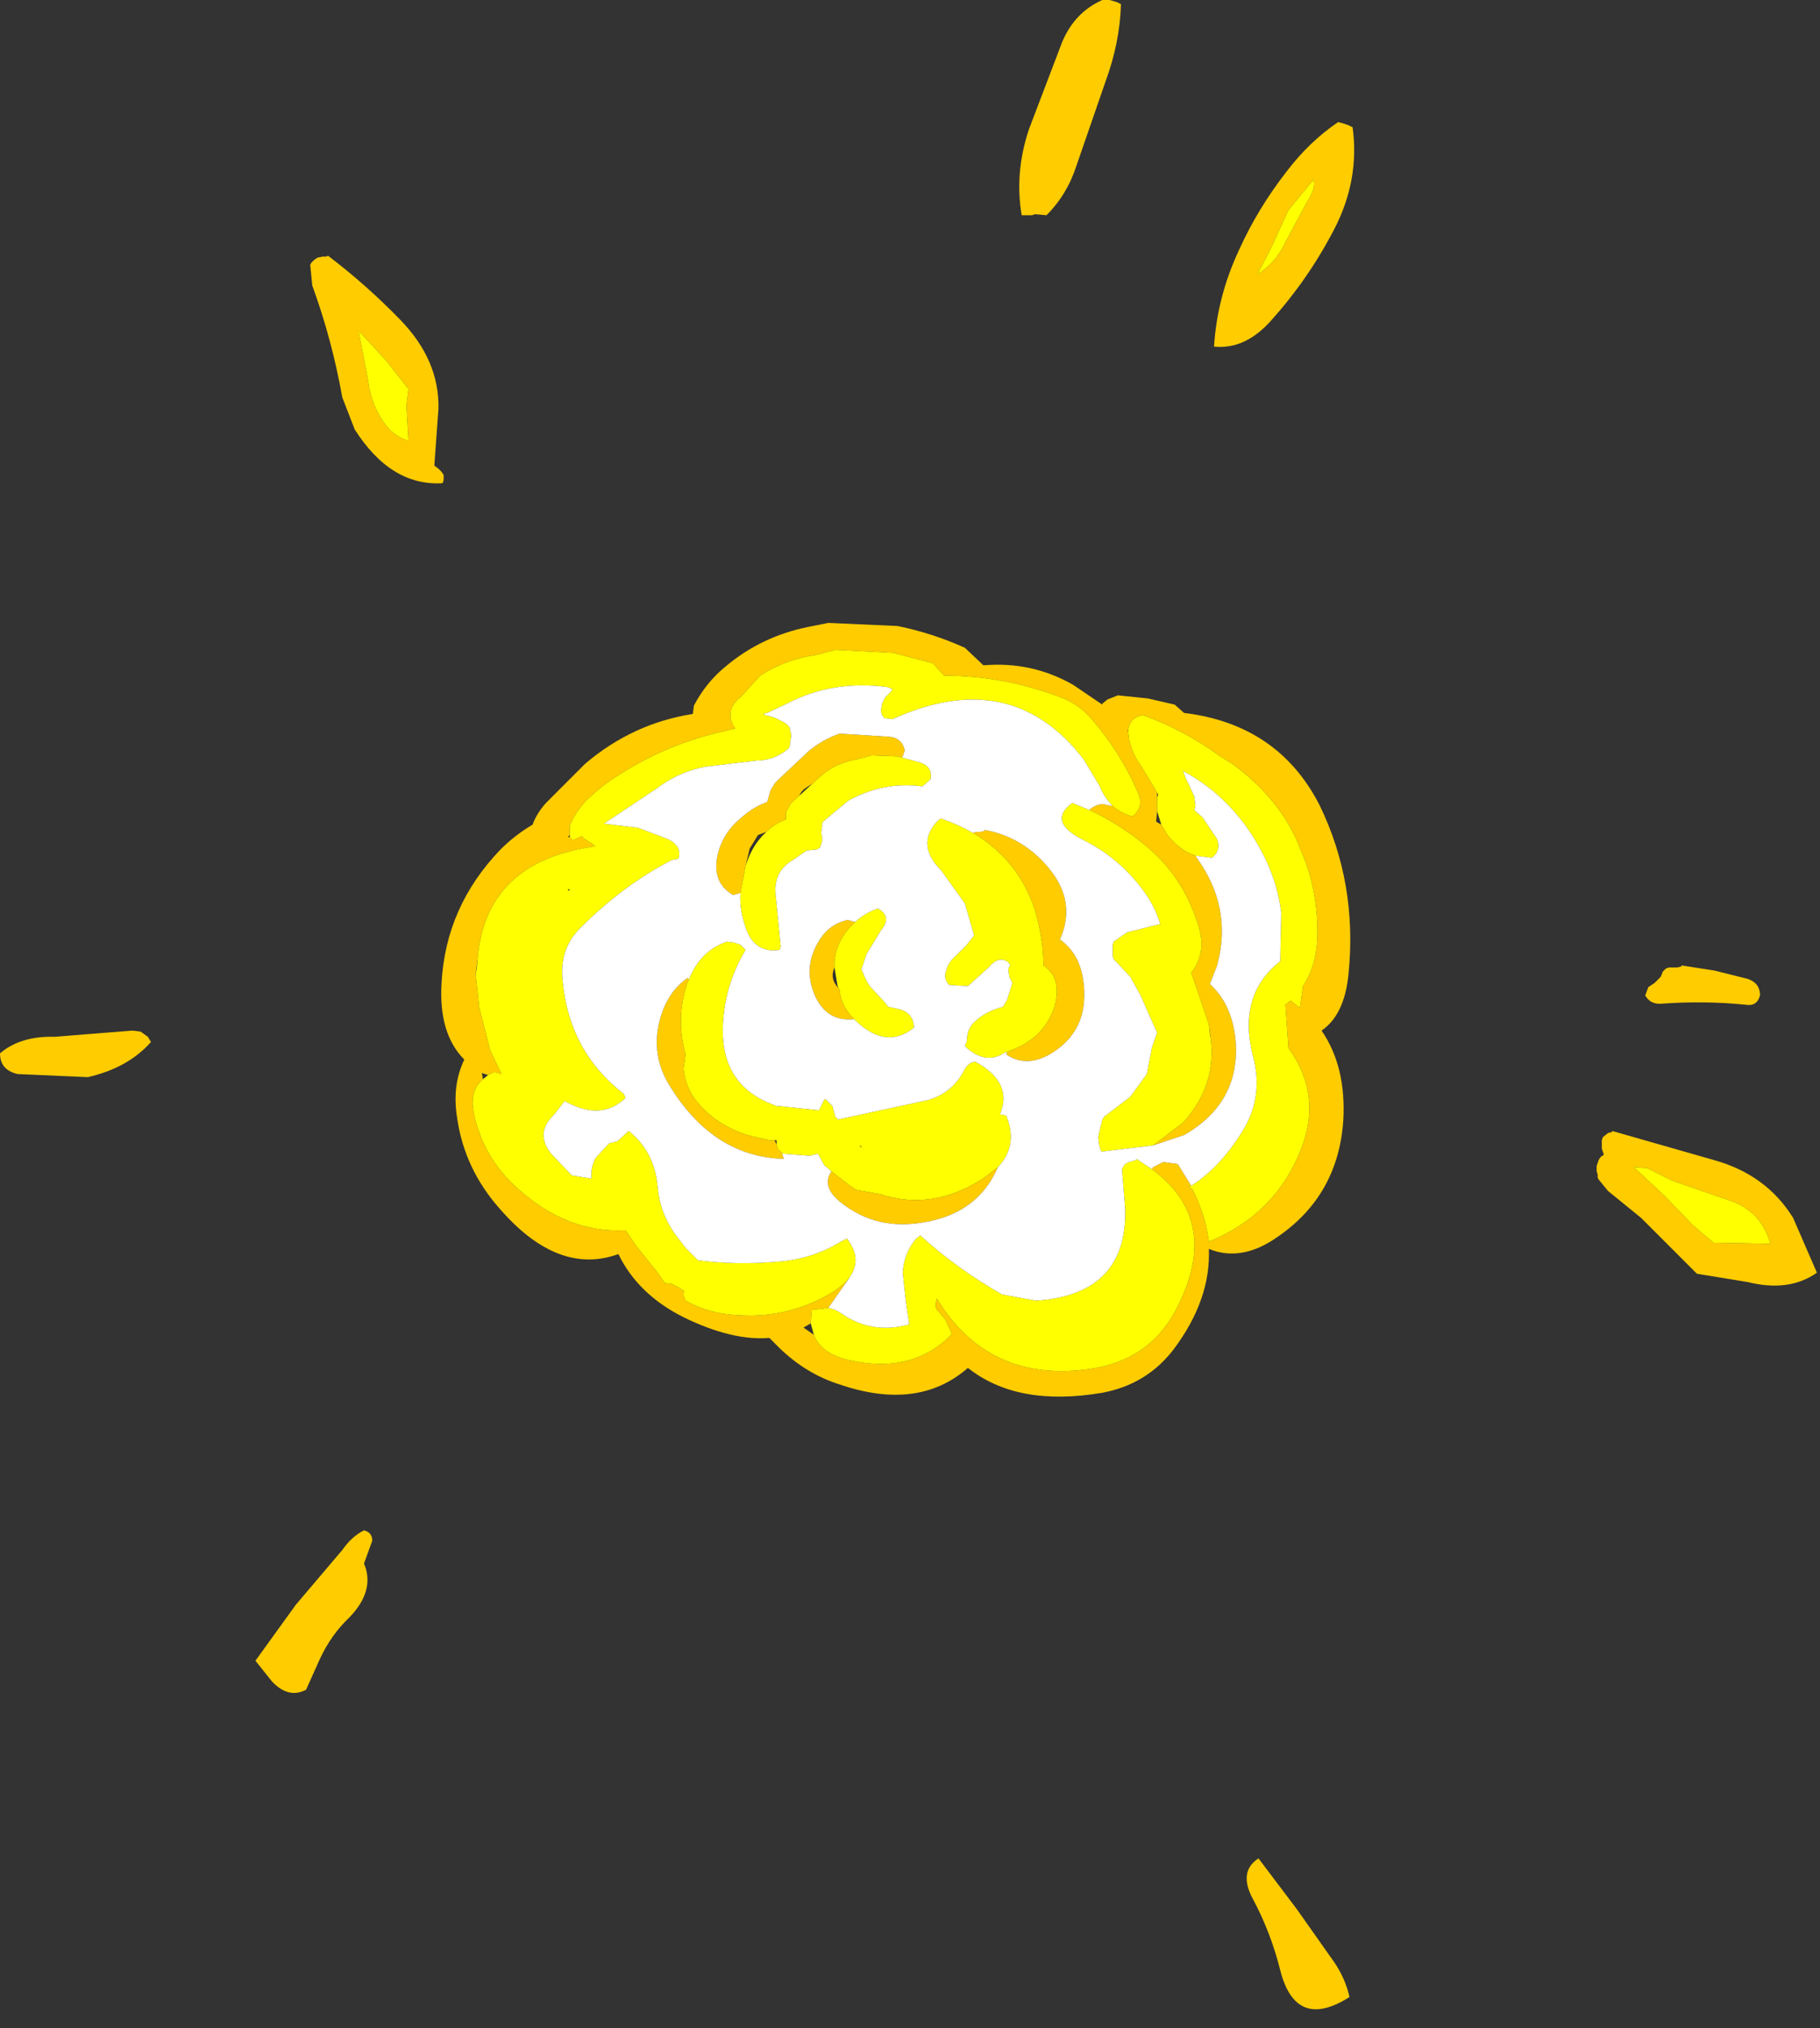 <?xml version="1.0" encoding="utf-8"?>
<svg version="1.1" id="Layer_1"
xmlns="http://www.w3.org/2000/svg"
xmlns:xlink="http://www.w3.org/1999/xlink"
width="88px" height="98px"
xml:space="preserve">
<rect width="100%" height="100%" fill="#333333" stroke="none"/>
<g id="457" transform="matrix(1, 0, 0, 1, 17.8, 30.35)">
<path style="fill:#FFCC00;fill-opacity:1" d="M35.5,-30.35L35.7 -30.35L35.85 -30.35L36.2 -30.25L36.4 -30.15Q36.35 -28.3 35.65 -26.4L34.25 -22.35Q33.8 -20.95 32.8 -19.95L32.25 -20L32.1 -19.95L31.6 -19.95Q31.25 -22 31.95 -24.1L33.55 -28.3Q34.15 -29.75 35.5 -30.35M1.95,-11.55L0.85 -12.95L-0.4 -14.3L-0.45 -14.3L0 -11.95Q0.15 -10.7 0.9 -9.75Q1.3 -9.25 1.95 -9.05L1.9 -9.9L1.85 -10.75L1.95 -11.55M3.6,-7Q1.1 -6.85 -0.65 -9.6L-1.25 -11.15Q-1.75 -13.95 -2.7 -16.55L-2.8 -17.55L-2.75 -17.65L-2.6 -17.8L-2.45 -17.9L-2.2 -17.95L-2 -17.95L-1.95 -18Q-0.1 -16.6 1.55 -14.9Q3.45 -12.95 3.4 -10.6L3.2 -7.85L3.4 -7.7L3.55 -7.55L3.65 -7.4L3.65 -7.3L3.65 -7.15L3.6 -7M22.25,-0.25L25.6 -0.1Q27.3 0.25 28.85 0.95L29.75 1.8Q32.1 1.6 34.1 2.75L35.5 3.7L35.5 3.65L35.75 3.45L36.25 3.25L37.7 3.4L39 3.7L39.45 4.1Q44 4.65 46 8.55Q47.85 12.35 47.4 16.75Q47.2 18.7 46.1 19.45Q47.3 21.2 47.15 23.8Q46.9 27.4 44 29.4Q42.25 30.65 40.65 30Q40.75 32.45 38.95 34.85Q37.65 36.55 35.5 36.95Q31.4 37.65 29 35.75Q26.6 37.85 22.8 36.55Q21.2 36.05 19.9 34.8L19.4 34.3Q17.6 34.45 15.25 33.3Q13.05 32.2 12.1 30.25Q9.2 31.3 6.4 28.1Q4.65 26.15 4.3 23.65Q4.05 22.1 4.65 20.85Q3.4 19.6 3.55 17.15Q3.75 13.45 6.4 10.7Q7.1 10 7.95 9.5Q8.15 8.95 8.6 8.45L10.5 6.55Q12.8 4.6 15.7 4.15L15.75 3.75Q16.35 2.6 17.35 1.8Q19.05 0.4 21.25 -0.05L22.25 -0.25M47.1,-24.4L47.4 -24.3L47.6 -24.2Q47.95 -21.65 46.7 -19.25Q45.45 -16.85 43.65 -14.85Q42.4 -13.45 40.9 -13.6Q41.05 -16 42.1 -18.25Q43 -20.25 44.4 -22.05Q45.5 -23.5 46.9 -24.45L47.1 -24.4M45.4,-20.6Q45.85 -21.3 45.7 -21.65L44.5 -20.2L43.65 -18.35L43 -17.1Q43.9 -17.65 44.35 -18.65L45.4 -20.6M66.6,18.2Q64.6 18 62.55 18.15Q62 18.2 61.75 17.75L61.9 17.35L62.2 17.15L62.35 17L62.5 16.85L62.6 16.6L62.75 16.45L62.9 16.4L63.3 16.4L63.5 16.35L63.5 16.3L65.1 16.55L66.7 16.95Q67.3 17.15 67.3 17.75Q67.15 18.3 66.6 18.2M38.35,9.5L38.65 10Q39.25 10.75 40 11L40.1 11.15Q41.8 13.55 41.05 16.3L40.7 17.2Q41.8 18.2 41.95 20Q42.15 22.95 39.45 24.5L37.95 25L39.4 23.9Q41 22.15 40.75 19.9L40.65 19.15L39.8 16.65Q40.6 15.65 40.1 14.25Q39.4 12.05 37.7 10.6Q36.4 9.5 34.9 8.8L34.9 8.75L35.05 8.65L35.25 8.55L35.5 8.5L36 8.6Q36.4 8.95 36.95 9.1Q37.55 8.65 37.2 7.9Q36.35 5.95 34.9 4.3Q34.3 3.65 33.5 3.35Q30.75 2.3 27.85 2.3L27.3 1.7L25.4 1.2L22.6 1.05L21.65 1.3Q20.2 1.5 18.95 2.3L18.5 2.8L18.05 3.3Q17.25 3.9 17.65 4.7L17.75 4.85L17.35 4.95Q14.55 5.55 12.2 7.05Q11.45 7.5 10.8 8.1Q10.1 8.7 9.75 9.55L9.75 10L9.65 10.1L9.75 10.1L9.9 10.25L10.35 10.05L10.4 10.15L10.8 10.4L11 10.55L10.9 10.55L10.35 10.65Q5.7 11.55 5.3 15.9L5.2 16.7L5.35 18.15L5.35 18.25L5.9 20.4L6.45 21.55L6.1 21.45L5.8 21.6L5.5 21.5L5.55 21.8Q4.9 22.35 5.1 23.4Q5.55 25.6 7.25 27.1Q9.65 29.25 12.45 29.1L12.65 29.4L13 29.9L14 31.15L14.35 31.65L14.7 31.7L15 31.85L15.3 32.05L15.25 32.1L15.25 32.25L15.3 32.4L15.35 32.5Q16.5 33.15 17.9 33.2Q20 33.35 21.9 32.4Q22.9 31.9 23.3 31.35L22.25 32.85L21.45 32.95L21.4 33.6L21.05 33.8L21.55 34.15Q21.95 35.2 23.65 35.45Q26.4 35.95 28.2 34.15L28.2 34.05L27.9 33.4L27.6 33.05Q27.4 32.9 27.45 32.6L27.5 32.4Q30 36.5 34.9 35.8Q37.7 35.4 39 33.05Q41.35 28.7 37.9 26.15L37.95 26.05L38.15 25.95L38.45 25.8L38.8 25.85L39.15 25.9L39.8 26.95L39.65 27L39.85 27.1Q40.5 28.4 40.65 29.65Q43.85 28.35 45.1 25.2Q46.15 22.55 44.5 20.3L44.35 18.2L44.6 18L45.05 18.35L45.2 17.3Q45.9 16.25 45.9 14.7Q45.9 12.55 45.1 10.75Q44.4 8.85 42.75 7.35Q42 6.65 41.2 6.2Q39.5 4.95 37.45 4.2Q36.8 4.35 36.75 4.95L36.7 4.9L36.75 5L36.8 5.4Q36.95 6.1 37.4 6.7L38.15 7.95L38.15 8.2L38.15 8.85L38.1 9.35L38.35 9.5M59.95,24.4L60.15 24.35L60.15 24.3L65.05 25.7Q67.6 26.4 68.9 28.5L70.05 31.15Q68.7 32.1 66.7 31.6L64.25 31.2L63.05 30L61.55 28.5L59.95 27.2L59.5 26.65L59.45 26.55L59.45 26.4L59.4 26.25L59.4 26.1L59.4 26L59.45 25.85L59.5 25.7L59.6 25.55L59.75 25.45L59.65 25.15L59.65 24.9L59.65 24.75L59.7 24.6L59.95 24.4M62.7,27.45L64.05 28.85L65.05 29.7L67.8 29.75Q67.35 28.15 65.8 27.65L63.05 26.7L61.85 26.1L61.2 26.05L62.7 27.45M25.6,6.2L24.35 6.15L23.6 6.35Q22.7 6.5 22 7.05L21.5 7.5L21.2 7.7Q20.95 7.85 20.85 8.1L20.45 8.45L20.2 8.9L20.2 9.25Q19.65 9.45 19.25 9.85L18.85 10L18.45 10.65L18.25 11.5L18 12.8L17.65 12.9Q16.6 12.3 16.9 10.95Q17.15 9.9 18 9.2Q18.6 8.65 19.3 8.4L19.45 7.85L19.7 7.45L21.35 5.9Q22.05 5.35 22.8 5.1L25.2 5.25Q25.8 5.3 25.95 5.9L25.9 6.05L25.85 6.2L25.8 6.25L25.6 6.2M29.25,9.9L29.4 9.85L29.6 9.85L29.8 9.8L29.8 9.75Q31.7 10.1 32.95 11.65Q34.25 13.25 33.45 15.05Q34.45 15.75 34.6 17.2Q34.85 19.5 32.95 20.6Q31.8 21.25 30.85 20.6L30.9 20.5L30.95 20.45Q32.7 19.85 33.2 18.25Q33.55 16.9 32.65 16.3Q32.65 15.05 32.25 13.65Q31.45 11.2 29.25 9.9M23.25,14.5Q22.5 15.4 22.55 16.4Q22.3 16.95 22.75 17.4L22.8 17.5Q22.85 18.25 23.5 18.9Q22.05 19.05 21.5 17.5Q21.1 16.3 21.75 15.2Q22.25 14.3 23.2 14.1L23.35 14.15L23.55 14.2L23.25 14.5M23.3,26.95L23.6 27.15L24.75 27.35Q27.3 28.2 29.8 26.55L30.45 26.05Q29.5 28.25 26.95 28.7Q24.6 29.15 22.85 27.75Q21.9 27 22.4 26.25L23.3 26.95M19.75,24.95L19.8 25.15L19.9 25.25L20 25.35L20.1 25.65Q16.7 25.55 14.6 22.15Q13.65 20.65 14.1 18.95Q14.45 17.6 15.45 16.9L15.5 17L15.45 17.1Q14.85 18.85 15.35 20.6L15.25 21.3Q15.35 22.25 15.95 22.95Q16.9 24.05 18.35 24.5L19.4 24.75L19.65 24.75L19.75 24.95M0,44.65L-0.2 45.2Q0.35 46.5 -0.9 47.8Q-1.8 48.65 -2.35 49.85L-3 51.3Q-3.85 51.75 -4.65 50.9L-5.45 49.9L-3.5 47.2L-1.25 44.55Q-0.8 43.9 -0.2 43.6Q0.2 43.7 0.2 44.1L0 44.65M44.9,61.9L46.7 64.45Q47.25 65.25 47.45 66.15Q44.85 67.8 44.1 64.85Q43.65 63.05 42.8 61.45Q42.05 60.1 43.05 59.45L44.9 61.9M-11,19.5L-10.65 19.75L-10.5 20Q-11.6 21.25 -13.55 21.7L-16.95 21.55Q-17.8 21.35 -17.8 20.55Q-16.8 19.7 -15.15 19.75L-11.4 19.45L-11 19.5" />
<path style="fill:#FFFF00;fill-opacity:1" d="M1.85,-10.75L1.9 -9.9L1.95 -9.05Q1.3 -9.25 0.9 -9.75Q0.15 -10.7 0 -11.95L-0.45 -14.3L-0.4 -14.3L0.85 -12.95L1.95 -11.55L1.85 -10.75M44.35,-18.65Q43.9 -17.65 43 -17.1L43.65 -18.35L44.5 -20.2L45.7 -21.65Q45.85 -21.3 45.4 -20.6L44.35 -18.65M42.25,24.35Q43.3 22.7 42.8 20.75Q42 17.75 44.1 16.1L44.15 13.75Q43.95 12.15 43.15 10.7Q41.8 8.2 39.4 6.9L39.55 7.3L39.7 7.6L39.95 8.15L40 8.6L39.95 8.8L40.35 9.15L41.05 10.2Q41.25 10.75 40.8 11.1L40 11Q39.25 10.75 38.65 10L38.35 9.5L38.15 8.85L38.15 8.2L38.2 8.05L38.15 7.95L37.4 6.7Q36.95 6.1 36.8 5.4L36.75 5L36.75 4.95Q36.8 4.35 37.45 4.2Q39.5 4.95 41.2 6.2Q42 6.65 42.75 7.35Q44.4 8.85 45.1 10.75Q45.9 12.55 45.9 14.7Q45.9 16.25 45.2 17.3L45.05 18.35L44.6 18L44.35 18.2L44.5 20.3Q46.15 22.55 45.1 25.2Q43.85 28.35 40.65 29.65Q40.5 28.4 39.85 27.1L39.65 27L39.8 26.95Q41.2 26.05 42.25 24.35M21.4,33.6L21.45 32.95L22.25 32.85Q22.55 32.9 22.85 33.1Q24.35 34.15 26.15 33.65L26.15 33.55L26 32.55L25.85 31.15Q25.9 30.2 26.5 29.5L26.7 29.35Q28.45 30.95 30.65 32.2L32.3 32.5Q36.75 32.2 36.6 28L36.45 26.15L36.5 26.05L36.6 25.9L36.8 25.8L37.15 25.7L37.15 25.65L37.9 26.15Q41.35 28.7 39 33.05Q37.7 35.4 34.9 35.8Q30 36.5 27.5 32.4L27.45 32.6Q27.4 32.9 27.6 33.05L27.9 33.4L28.2 34.05L28.2 34.15Q26.4 35.95 23.65 35.45Q21.95 35.2 21.55 34.15L21.4 33.6M5.8,21.6L6.1 21.45L6.45 21.55L5.9 20.4L5.35 18.25L5.35 18.2L5.35 18.15L5.2 16.7L5.25 16.45L5.3 15.9Q5.7 11.55 10.35 10.65L10.9 10.55L11 10.55L10.8 10.4L10.4 10.15L10.35 10.05L9.9 10.25L9.75 10.1L9.75 10L9.75 9.55Q10.1 8.7 10.8 8.1Q11.45 7.5 12.2 7.05Q14.55 5.55 17.35 4.95L17.75 4.85L17.65 4.7Q17.25 3.9 18.05 3.3L18.5 2.8L18.95 2.3Q20.2 1.5 21.65 1.3L22.6 1.05L25.4 1.2L27.3 1.7L27.85 2.3Q30.75 2.3 33.5 3.35Q34.3 3.65 34.9 4.3Q36.35 5.95 37.2 7.9Q37.55 8.65 36.95 9.1Q36.4 8.95 36 8.6Q35.6 8.2 35.35 7.6L34.6 6.35Q31.1 1.8 25.35 4.4L24.95 4.35L24.85 4.2L24.8 4.05L24.8 3.95L24.85 3.65L25 3.35L25.25 3.1L25.35 2.95L25.1 2.85Q22.45 2.5 20.25 3.65L19.3 4.1L19.1 4.15L19.2 4.2L19.4 4.25L19.7 4.35L20.1 4.55L20.3 4.7L20.4 4.85L20.4 4.95L20.45 5.1L20.45 5.25L20.4 5.55L20.4 5.65L20.35 5.8Q19.65 6.4 18.8 6.4L16.3 6.7Q15 6.95 13.95 7.75L11.4 9.45L13.05 9.65L14.5 10.2Q15.2 10.55 15 11.15L14.7 11.2Q12.35 12.4 10.25 14.5Q9.25 15.5 9.4 17Q9.7 20.45 12.35 22.5L12.45 22.7Q11.25 23.85 9.5 22.85L9 23.5Q8.05 24.4 8.85 25.4L9.85 26.45L10.8 26.6Q10.75 26.05 11 25.6L11.65 24.9L12.05 24.8L12.6 24.3Q13.85 25.3 14 27Q14.1 28.25 14.85 29.3L15.35 29.95L15.95 30.55Q17.85 30.8 20 30.6Q21.55 30.45 22.85 29.65L23.15 29.5Q23.9 30.45 23.3 31.35Q22.9 31.9 21.9 32.4Q20 33.35 17.9 33.2Q16.5 33.15 15.35 32.5L15.3 32.4L15.25 32.25L15.25 32.1L15.3 32.05L15 31.85L14.7 31.7L14.35 31.65L14 31.15L13 29.9L12.65 29.4L12.45 29.1Q9.65 29.25 7.25 27.1Q5.55 25.6 5.1 23.4Q4.9 22.35 5.55 21.8L5.8 21.6M34.9,8.8Q36.4 9.5 37.7 10.6Q39.4 12.05 40.1 14.25Q40.6 15.65 39.8 16.65L40.65 19.15L40.7 19.6L40.75 19.9Q41 22.15 39.4 23.9L37.95 25L35.45 25.3L35.35 25L35.3 24.6L35.4 24.15L35.5 23.75L35.6 23.6L36.85 22.65L37.65 21.55L37.9 20.25L38.15 19.55L37.7 18.55L37.35 17.75L36.85 16.85L36.05 16L36 15.85L36 15.75L36 15.6L36 15.45L36 15.3L36.05 15.15L36.7 14.7L38.3 14.3Q38 13.3 37.3 12.45Q36.2 11.05 34.6 10.25Q32.8 9.35 34.05 8.45L34.9 8.8M61.2,26.05L61.85 26.1L63.05 26.7L65.8 27.65Q67.35 28.15 67.8 29.75L65.05 29.7L64.05 28.85L62.7 27.45L61.2 26.05M18.3,11.35Q18.6 10.45 19.25 9.85Q19.65 9.45 20.2 9.25L20.2 8.9L20.45 8.45L20.85 8.1L21.5 7.5L22 7.05Q22.7 6.5 23.6 6.35L24.35 6.15L25.6 6.2L25.8 6.25L26.7 6.5Q27.3 6.7 27.2 7.3L26.8 7.65Q24.9 7.4 23.2 8.35L22 9.35L21.95 9.45L21.95 9.6L21.9 9.9L21.95 10.05L21.95 10.3L21.85 10.6L21.7 10.7L21.2 10.75L20.55 11.2Q19.6 11.75 19.7 12.85L19.95 15.4L19.9 15.55Q18.6 15.75 18.2 14.3Q17.95 13.55 18 12.8L18.25 11.5L18.3 11.35M32.25,13.65Q32.65 15.05 32.65 16.3Q33.55 16.9 33.2 18.25Q32.7 19.85 30.95 20.45L30.9 20.5L30.8 20.5Q29.85 21.15 28.85 20.2L28.95 19.95Q28.95 19.35 29.35 19Q29.9 18.5 30.7 18.3L30.9 17.95L31.15 17.15L31 16.85L30.95 16.45L31.05 16.3L30.95 16.15Q30.5 15.8 30 16.4L29 17.3L28.1 17.25Q27.8 16.95 27.95 16.55Q28.05 16.15 28.4 15.85L28.95 15.3L29.3 14.85L28.85 13.3L27.7 11.7Q26.45 10.45 27.55 9.3L27.7 9.2Q28.55 9.5 29.25 9.9Q31.45 11.2 32.25 13.65M22.7,17.3L22.55 16.4Q22.5 15.4 23.25 14.5L23.55 14.2Q24.05 13.75 24.65 13.55Q25.35 13.95 24.8 14.6L24.1 15.75L23.85 16.5L24.1 17.05L24.25 17.3L24.95 18.05L25.15 18.3L25.6 18.4Q26.35 18.55 26.4 19.3Q25.05 20.4 23.55 18.95L23.5 18.9Q22.85 18.25 22.8 17.5L22.75 17.4L22.7 17.3M22.4,26.25L22.05 25.95L21.75 25.4L21.35 25.5L20.05 25.4L20 25.35L19.9 25.25L19.8 25.15L19.75 24.95L19.75 24.85L19.75 24.75L19.65 24.75L19.4 24.75L18.35 24.5Q16.9 24.05 15.95 22.95Q15.35 22.25 15.25 21.3L15.35 20.6Q14.85 18.85 15.45 17.1L15.5 17Q16.05 15.6 17.35 15.15L17.7 15.2L18 15.3L18.25 15.55Q17.2 17.3 17.15 19.35Q17.1 22.05 19.5 23L19.75 23.1L19.9 23.1L21.8 23.3L22.05 22.8L22.1 22.75L22.45 23.1L22.6 23.65L22.65 23.65L22.7 23.75L27.1 22.8Q28.25 22.45 28.8 21.4Q29 21 29.35 20.95Q31.2 21.95 30.55 23.5L30.85 23.55Q31.45 25 30.45 26.05L29.8 26.55Q27.3 28.2 24.75 27.35L23.6 27.15L23.3 26.95L22.4 26.25M9.7,12.7L9.75 12.6L9.65 12.65L9.7 12.7M23.85,25.1L23.85 25.05L23.75 25L23.85 25.1" />
<path style="fill:#FFFFFF;fill-opacity:1" d="M22.25,32.85L23.3 31.35Q23.9 30.45 23.15 29.5L22.85 29.65Q21.55 30.45 20 30.6Q17.85 30.8 15.95 30.55L15.35 29.95L14.85 29.3Q14.1 28.25 14 27Q13.85 25.3 12.6 24.3L12.05 24.8L11.65 24.9L11 25.6Q10.75 26.05 10.8 26.6L9.85 26.45L8.85 25.4Q8.05 24.4 9 23.5L9.5 22.85Q11.25 23.85 12.45 22.7L12.35 22.5Q9.7 20.45 9.4 17Q9.25 15.5 10.25 14.5Q12.35 12.4 14.7 11.2L15 11.15Q15.2 10.55 14.5 10.2L13.05 9.65L11.4 9.45L13.95 7.75Q15 6.95 16.3 6.7L18.8 6.4Q19.65 6.4 20.35 5.8L20.4 5.65L20.4 5.55L20.45 5.25L20.45 5.1L20.4 4.95L20.4 4.85L20.3 4.7L20.1 4.55L19.7 4.35L19.4 4.25L19.2 4.2L19.1 4.15L19.3 4.1L20.25 3.65Q22.45 2.5 25.1 2.85L25.35 2.95L25.25 3.1L25 3.35L24.85 3.65L24.8 3.95L24.8 4.05L24.85 4.2L24.95 4.35L25.35 4.4Q31.1 1.8 34.6 6.35L35.35 7.6Q35.6 8.2 36 8.6L35.5 8.5L35.25 8.55L35.05 8.65L34.9 8.75L34.9 8.8L34.05 8.45Q32.8 9.35 34.6 10.25Q36.2 11.05 37.3 12.45Q38 13.3 38.3 14.3L36.7 14.7L36.05 15.15L36 15.3L36 15.45L36 15.6L36 15.75L36 15.85L36.05 16L36.85 16.85L37.35 17.75L37.7 18.55L38.15 19.55L37.9 20.25L37.65 21.55L36.85 22.65L35.6 23.6L35.5 23.75L35.4 24.15L35.3 24.6L35.35 25L35.45 25.3L37.95 25L39.45 24.5Q42.15 22.95 41.95 20Q41.8 18.2 40.7 17.2L41.05 16.3Q41.8 13.55 40.1 11.15L40 11L40.8 11.1Q41.25 10.75 41.05 10.2L40.35 9.15L39.95 8.8L40 8.6L39.95 8.15L39.7 7.6L39.55 7.3L39.4 6.9Q41.8 8.2 43.15 10.7Q43.95 12.15 44.15 13.75L44.1 16.1Q42 17.75 42.8 20.75Q43.3 22.7 42.25 24.35Q41.2 26.05 39.8 26.95L39.15 25.9L38.8 25.85L38.45 25.8L38.15 25.95L37.95 26.05L37.9 26.15L37.15 25.65L37.15 25.7L36.8 25.8L36.6 25.9L36.5 26.05L36.45 26.15L36.6 28Q36.75 32.2 32.3 32.5L30.65 32.2Q28.45 30.95 26.7 29.35L26.5 29.5Q25.9 30.2 25.85 31.15L26 32.55L26.15 33.55L26.15 33.65Q24.35 34.15 22.85 33.1Q22.55 32.9 22.25 32.85M18.2,14.3Q18.6 15.75 19.9 15.55L19.95 15.4L19.7 12.85Q19.6 11.75 20.55 11.2L21.2 10.75L21.7 10.7L21.85 10.6L21.95 10.3L21.95 10.05L21.9 9.9L21.95 9.6L21.95 9.45L22 9.35L23.2 8.35Q24.9 7.4 26.8 7.65L27.2 7.3Q27.3 6.7 26.7 6.5L25.8 6.25L25.85 6.2L25.9 6.05L25.95 5.9Q25.8 5.3 25.2 5.25L22.8 5.1Q22.05 5.35 21.35 5.9L19.7 7.45L19.45 7.85L19.3 8.4Q18.6 8.65 18 9.2Q17.15 9.9 16.9 10.95Q16.6 12.3 17.65 12.9L18 12.8Q17.95 13.55 18.2 14.3M30.85,20.6Q31.8 21.25 32.95 20.6Q34.85 19.5 34.6 17.2Q34.45 15.75 33.45 15.05Q34.25 13.25 32.95 11.65Q31.7 10.1 29.8 9.75L29.8 9.8L29.6 9.85L29.4 9.85L29.25 9.9Q28.55 9.5 27.7 9.2L27.55 9.3Q26.45 10.45 27.7 11.7L28.85 13.3L29.3 14.85L28.95 15.3L28.4 15.85Q28.05 16.15 27.95 16.55Q27.8 16.95 28.1 17.25L29 17.3L30 16.4Q30.5 15.8 30.95 16.15L31.05 16.3L30.95 16.45L31 16.85L31.15 17.15L30.9 17.95L30.7 18.3Q29.9 18.5 29.35 19Q28.95 19.35 28.95 19.95L28.85 20.2Q29.85 21.15 30.8 20.5L30.9 20.5L30.85 20.6M23.55,18.95Q25.05 20.4 26.4 19.3Q26.35 18.55 25.6 18.4L25.15 18.3L24.95 18.05L24.25 17.3L24.1 17.05L23.85 16.5L24.1 15.75L24.8 14.6Q25.35 13.95 24.65 13.55Q24.05 13.75 23.55 14.2L23.35 14.15L23.2 14.1Q22.25 14.3 21.75 15.2Q21.1 16.3 21.5 17.5Q22.05 19.05 23.5 18.9L23.55 18.95M15.45,16.9Q14.45 17.6 14.1 18.95Q13.65 20.65 14.6 22.15Q16.7 25.55 20.1 25.65L20 25.35L20.05 25.4L21.35 25.5L21.75 25.4L22.05 25.95L22.4 26.25Q21.9 27 22.85 27.75Q24.6 29.15 26.95 28.7Q29.5 28.25 30.45 26.05Q31.45 25 30.85 23.55L30.55 23.5Q31.2 21.95 29.35 20.95Q29 21 28.8 21.4Q28.25 22.45 27.1 22.8L22.7 23.75L22.65 23.65L22.6 23.65L22.45 23.1L22.1 22.75L22.05 22.8L21.8 23.3L19.9 23.1L19.75 23.1L19.5 23Q17.1 22.05 17.15 19.35Q17.2 17.3 18.25 15.55L18 15.3L17.7 15.2L17.35 15.15Q16.05 15.6 15.5 17L15.45 16.9" />
</g>
</svg>
